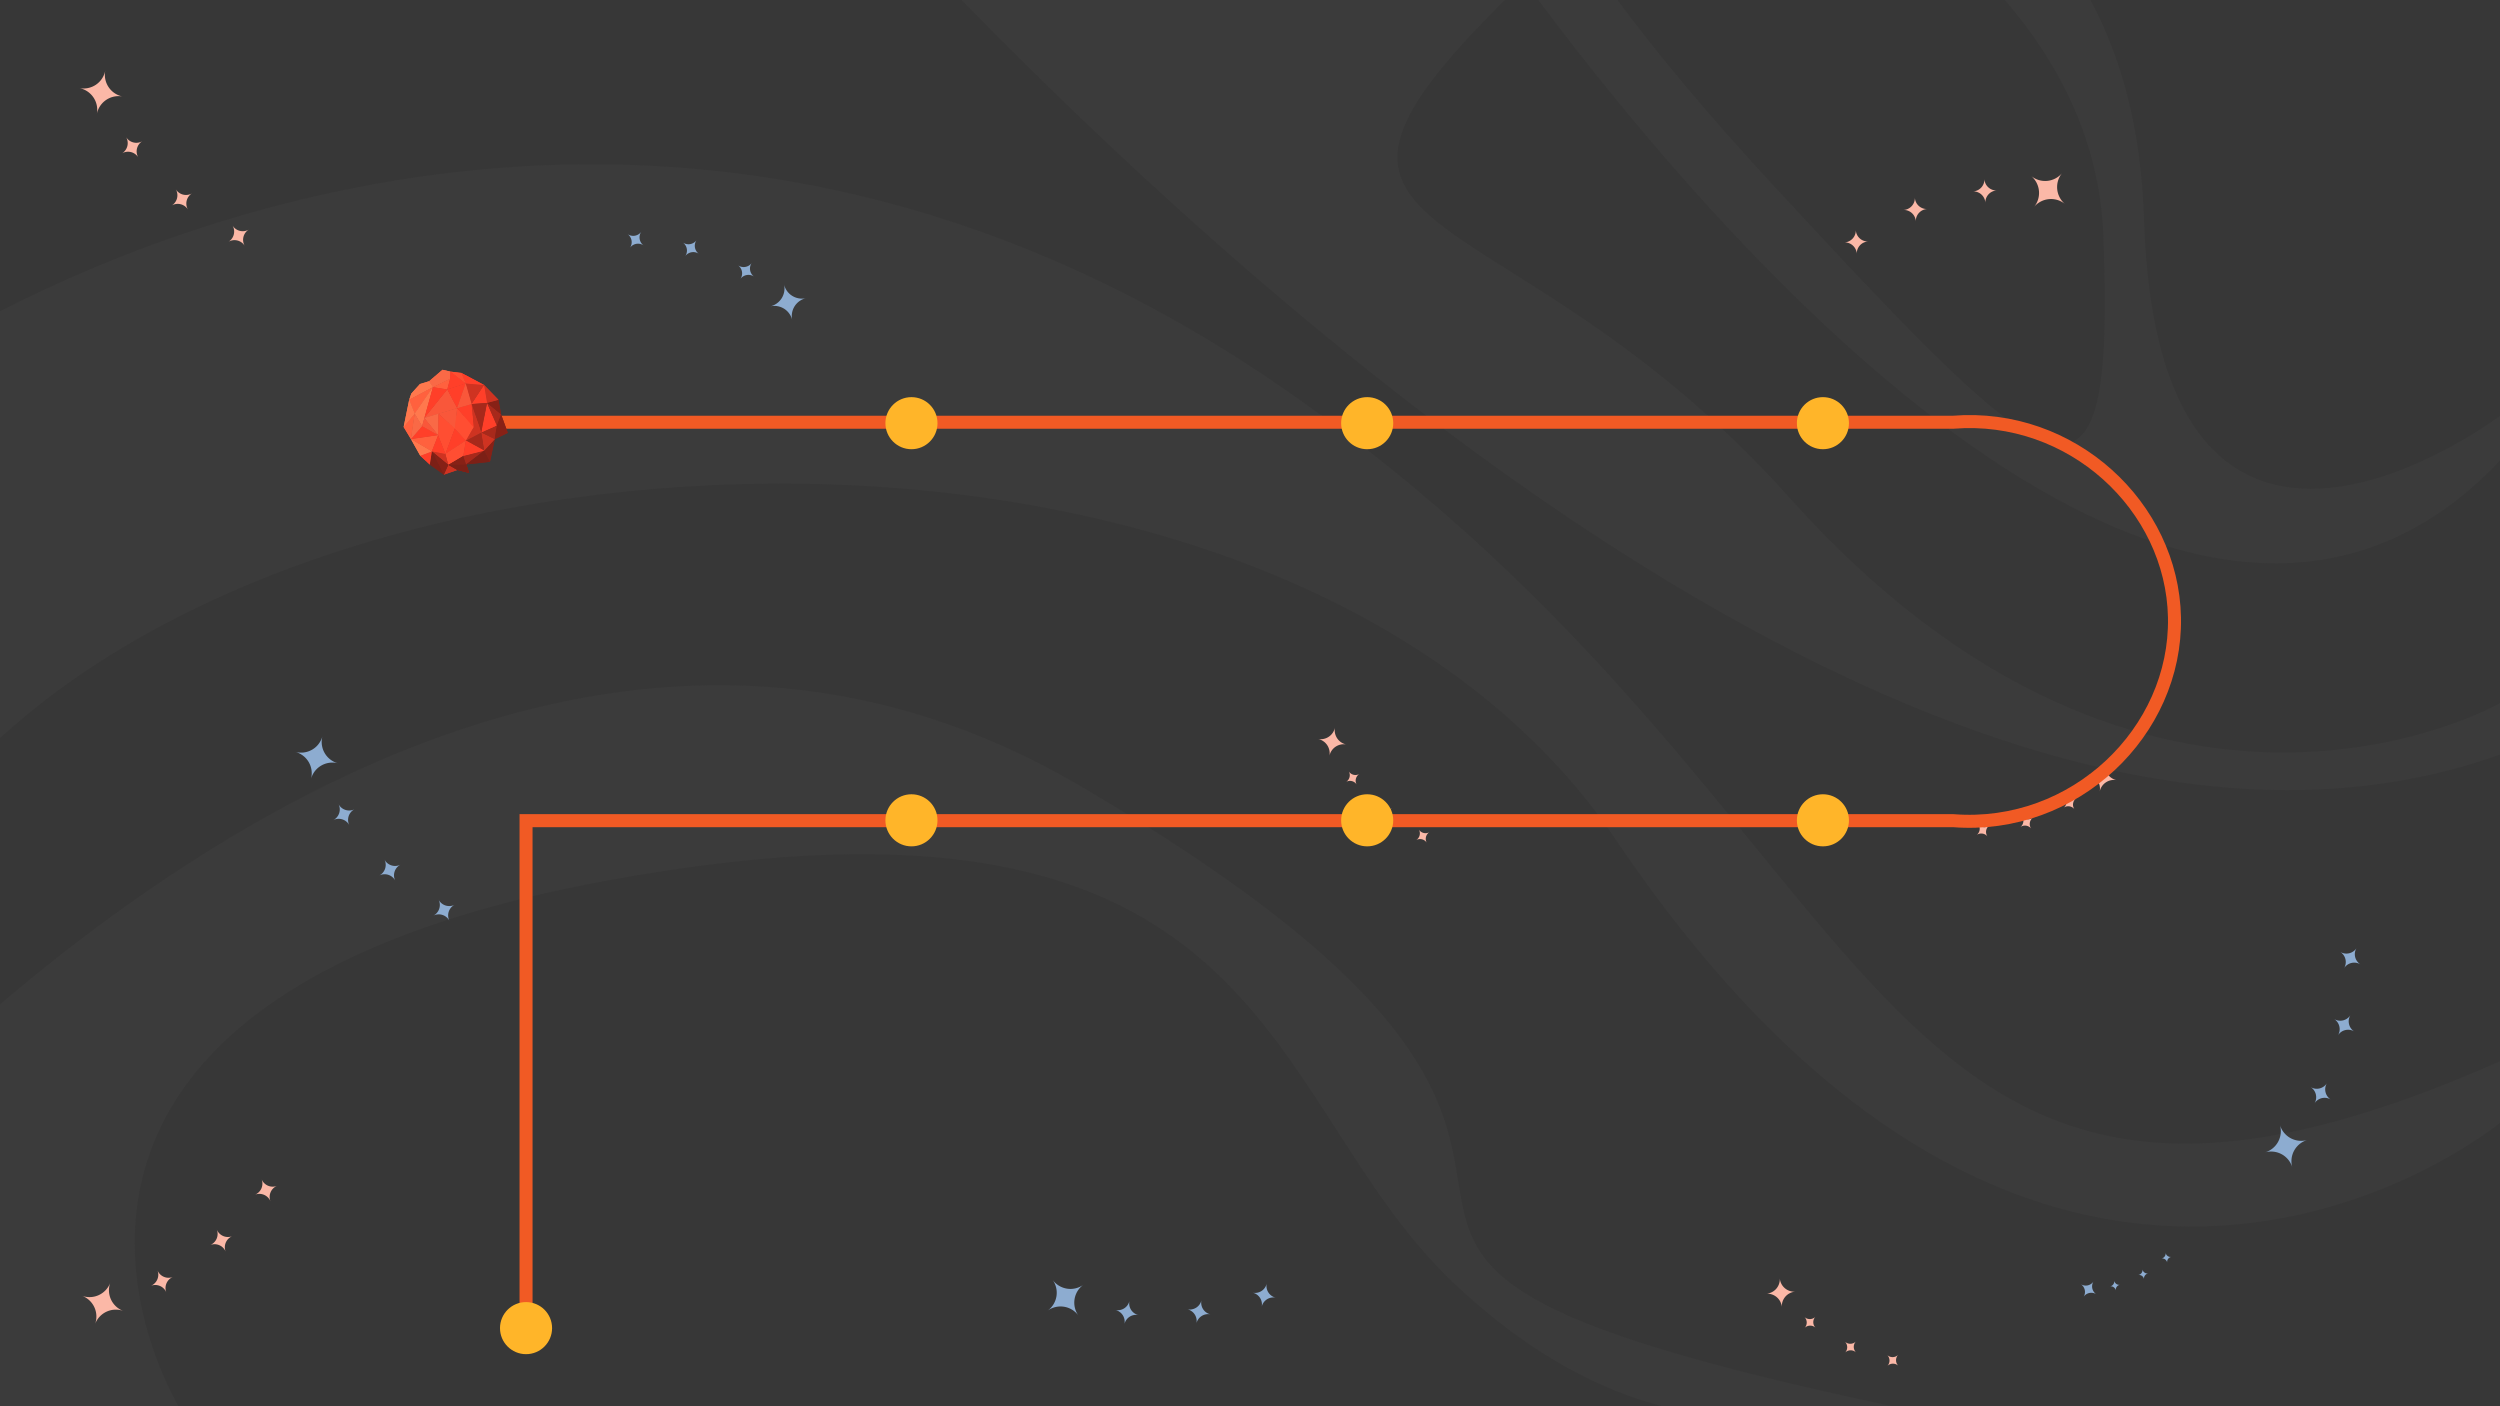 <svg xmlns="http://www.w3.org/2000/svg" viewBox="0 0 1920 1080">
  <defs>
    <style>
      .cls-1 {
        fill: #373737;
      }

      .cls-2 {
        fill: #3b3b3b;
      }

      .cls-10,
      .cls-11,
      .cls-12,
      .cls-13,
      .cls-14,
      .cls-15,
      .cls-16,
      .cls-2,
      .cls-3,
      .cls-4,
      .cls-7,
      .cls-8,
      .cls-9 {
        fill-rule: evenodd;
      }

      .cls-3 {
        fill: #8dacd0;
      }

      .cls-4 {
        fill: #fbb8a7;
      }

      .cls-5 {
        fill: none;
        stroke: #f15a24;
        stroke-linecap: round;
        stroke-miterlimit: 10;
        stroke-width: 10px;
      }

      .cls-6 {
        fill: #ffb529;
      }

      .cls-7 {
        fill: #f96946;
      }

      .cls-8 {
        fill: #ff784d;
      }

      .cls-9 {
        fill: #ff613e;
      }

      .cls-10 {
        fill: #f9573a;
      }

      .cls-11 {
        fill: #ff4e32;
      }

      .cls-12 {
        fill: #ff3f29;
      }

      .cls-13 {
        fill: #cf3321;
      }

      .cls-14 {
        fill: #872116;
      }

      .cls-15 {
        fill: #a7291b;
      }

      .cls-16 {
        fill: #7c2016;
      }
    </style>
  </defs>
  <g id="Layer_2" data-name="Layer 2">
    <g id="Layer_1-2" data-name="Layer 1">
      <g id="bg">
        <rect class="cls-1" width="1920" height="1080" />
        <path class="cls-2" d="M1181.4,0c136.84,183,498.25,607.78,738.6,353.74V319.36S1657.51,517.8,1646.58,167.8c-2.17-69.38-17.7-124.28-41.14-167.8H1539.7c41.87,48.58,72.81,108.43,75.63,180.3,9.37,239.06-34.38,198.43-251.57-35.94C1310.42,86.8,1271.15,39.16,1242.22,0Z" />
        <path class="cls-2" d="M738.45,0C1009.74,277.76,1523.17,721.4,1920,579.5V540s-267.17,153.57-545.3-157.36C1155.77,137.87,955.34,198,1155.79,0Z" />
        <path class="cls-2" d="M0,771.28C216.6,587.61,524.47,425.26,828.6,603c556.25,325,15.63,347.85,625,477.05H1276.9c-45.31-11.62-100.62-38.2-160-94.24-151.56-143-134.37-404.69-651.56-309.37S137.19,1080,137.19,1080H0Z" />
        <path class="cls-2" d="M0,239.1C166.93,153.43,565.14,9.22,983.29,296.7,1467.28,629.44,1419,1037.07,1920,815v47.32s-341.4,282.81-678.9-217.19C1000.76,289.07,291.49,299.18,0,566.93Z" />
        <path class="cls-3" d="M226.85,577.46h0a17,17,0,0,0,20.77-12h0a17,17,0,0,0,12,20.77h0a17,17,0,0,0-20.77,12h0A17,17,0,0,0,226.85,577.46Z" />
        <path class="cls-3" d="M268.32,633.85h0a9.23,9.23,0,0,0-12.37-4h0a9.23,9.23,0,0,0,4-12.37h0a9.24,9.24,0,0,0,12.37,4h0A9.22,9.22,0,0,0,268.32,633.85Z" />
        <path class="cls-3" d="M303.59,676.42h0a9.22,9.22,0,0,0-12.36-4h0a9.21,9.21,0,0,0,4-12.36h0a9.22,9.22,0,0,0,12.37,4h0A9.23,9.23,0,0,0,303.59,676.42Z" />
        <path class="cls-3" d="M345.17,707.23h0a9.22,9.22,0,0,0-12.37-4h0a9.23,9.23,0,0,0,4-12.37h0a9.23,9.23,0,0,0,12.37,4h0A9.23,9.23,0,0,0,345.17,707.23Z" />
        <path class="cls-4" d="M1583.75,132.85h0a17,17,0,0,0,2.23,23.88h0A17,17,0,0,0,1562.1,159h0a17,17,0,0,0-2.23-23.88h0A17,17,0,0,0,1583.75,132.85Z" />
        <path class="cls-4" d="M1515.2,147h0a9.22,9.22,0,0,0,8.83-9.55h0a9.23,9.23,0,0,0,9.56,8.83h0a9.24,9.24,0,0,0-8.84,9.56h0A9.22,9.22,0,0,0,1515.2,147Z" />
        <path class="cls-4" d="M1461.78,161.26h0a9.22,9.22,0,0,0,8.84-9.55h0a9.22,9.22,0,0,0,9.55,8.83h0a9.22,9.22,0,0,0-8.83,9.55h0A9.23,9.23,0,0,0,1461.78,161.26Z" />
        <path class="cls-4" d="M1416.43,186.18h0a9.22,9.22,0,0,0,8.83-9.55h0a9.23,9.23,0,0,0,9.56,8.83h0A9.23,9.23,0,0,0,1426,195h0A9.22,9.22,0,0,0,1416.43,186.18Z" />
        <path class="cls-3" d="M1760.5,896.56h0a17,17,0,0,0-21-11.51h0A17,17,0,0,0,1751,864h0a17,17,0,0,0,21,11.51h0A17,17,0,0,0,1760.5,896.56Z" />
        <path class="cls-3" d="M1787.12,831.82h0a9.24,9.24,0,0,0,3,12.67h0a9.22,9.22,0,0,0-12.66,3h0a9.22,9.22,0,0,0-3-12.67h0A9.24,9.24,0,0,0,1787.12,831.82Z" />
        <path class="cls-3" d="M1805.16,779.56h0a9.23,9.23,0,0,0,3,12.66h0a9.22,9.22,0,0,0-12.66,3h0a9.23,9.23,0,0,0-3-12.67h0A9.24,9.24,0,0,0,1805.16,779.56Z" />
        <path class="cls-3" d="M1809.87,728h0a9.23,9.23,0,0,0,3,12.67h0a9.24,9.24,0,0,0-12.67,3h0a9.24,9.24,0,0,0-3-12.67h0A9.24,9.24,0,0,0,1809.87,728Z" />
        <path class="cls-4" d="M73,1016.93h0A17,17,0,0,0,63,995.18h0A17,17,0,0,0,84.7,985.08h0a17,17,0,0,0,10.09,21.76h0A17,17,0,0,0,73,1016.93Z" />
        <path class="cls-4" d="M132.91,980.67h0a9.23,9.23,0,0,0-5.13,12h0a9.23,9.23,0,0,0-12-5.13h0a9.23,9.23,0,0,0,5.13-12h0A9.22,9.22,0,0,0,132.91,980.67Z" />
        <path class="cls-4" d="M178.47,949.35h0a9.22,9.22,0,0,0-5.13,12h0a9.23,9.23,0,0,0-12-5.13h0a9.23,9.23,0,0,0,5.13-12h0A9.23,9.23,0,0,0,178.47,949.35Z" />
        <path class="cls-4" d="M212.88,910.69h0a9.23,9.23,0,0,0-5.13,12h0a9.23,9.23,0,0,0-12-5.13h0a9.23,9.23,0,0,0,5.12-12h0A9.22,9.22,0,0,0,212.88,910.69Z" />
        <path class="cls-4" d="M61,67.67h0A17,17,0,0,0,80.84,54.25h0A17,17,0,0,0,94.26,74.14h0A17,17,0,0,0,74.37,87.55h0A17,17,0,0,0,61,67.67Z" />
        <path class="cls-4" d="M106.25,121h0a9.22,9.22,0,0,0-12.62-3.17h0a9.23,9.23,0,0,0,3.16-12.62h0a9.22,9.22,0,0,0,12.62,3.16h0A9.23,9.23,0,0,0,106.25,121Z" />
        <path class="cls-4" d="M144.4,161.05h0a9.22,9.22,0,0,0-12.62-3.17h0a9.23,9.23,0,0,0,3.17-12.62h0a9.22,9.22,0,0,0,12.62,3.17h0A9.23,9.23,0,0,0,144.4,161.05Z" />
        <path class="cls-4" d="M188,188.9h0a9.23,9.23,0,0,0-12.62-3.17h0a9.23,9.23,0,0,0,3.16-12.62h0a9.22,9.22,0,0,0,12.62,3.16h0A9.23,9.23,0,0,0,188,188.9Z" />
        <path class="cls-3" d="M804.57,1006.58h0a17,17,0,0,0,3.8-23.68h0a17,17,0,0,0,23.68,3.79h0a17,17,0,0,0-3.79,23.69h0A17,17,0,0,0,804.57,1006.58Z" />
        <path class="cls-3" d="M874.49,1010h0a9.23,9.23,0,0,0-10.94,7h0a9.22,9.22,0,0,0-7-10.93h0A9.22,9.22,0,0,0,867.43,999h0A9.23,9.23,0,0,0,874.49,1010Z" />
        <path class="cls-3" d="M929.77,1009.46h0a9.22,9.22,0,0,0-10.93,7h0a9.22,9.22,0,0,0-7.05-10.93h0a9.23,9.23,0,0,0,10.94-7.05h0A9.23,9.23,0,0,0,929.77,1009.46Z" />
        <path class="cls-3" d="M979.91,996.63h0a9.24,9.24,0,0,0-10.94,7.06h0a9.23,9.23,0,0,0-7.05-10.93h0a9.23,9.23,0,0,0,10.93-7.06h0A9.22,9.22,0,0,0,979.91,996.63Z" />
        <path class="cls-3" d="M619,229h0a14.11,14.11,0,0,0-10.57,16.85h0a14.11,14.11,0,0,0-16.86-10.56h0a14.11,14.11,0,0,0,10.57-16.86h0A14.12,14.12,0,0,0,619,229Z" />
        <path class="cls-3" d="M566.73,203.72h0a7.66,7.66,0,0,0,10.64-1.85h0a7.65,7.65,0,0,0,1.84,10.63h0a7.66,7.66,0,0,0-10.64,1.84h0A7.65,7.65,0,0,0,566.73,203.72Z" />
        <path class="cls-3" d="M524.35,186.2h0A7.66,7.66,0,0,0,535,184.35h0A7.65,7.65,0,0,0,536.83,195h0a7.66,7.66,0,0,0-10.64,1.84h0A7.65,7.65,0,0,0,524.35,186.2Z" />
        <path class="cls-3" d="M481.91,179.75h0a7.65,7.65,0,0,0,10.63-1.84h0a7.67,7.67,0,0,0,1.85,10.64h0a7.66,7.66,0,0,0-10.64,1.84h0A7.66,7.66,0,0,0,481.91,179.75Z" />
        <path class="cls-4" d="M1012.16,567.52h0a11.2,11.2,0,0,0,13.09-8.84h0a11.21,11.21,0,0,0,8.84,13.1h0a11.21,11.21,0,0,0-13.1,8.83h0A11.2,11.2,0,0,0,1012.16,567.52Z" />
        <path class="cls-4" d="M1042,602.66h0a6.08,6.08,0,0,0-8.31-2.09h0a6.08,6.08,0,0,0,2.09-8.31h0a6.08,6.08,0,0,0,8.31,2.09h0A6.08,6.08,0,0,0,1042,602.66Z" />
        <path class="cls-4" d="M1067.1,629h0a6.07,6.07,0,0,0-8.31-2.08h0a6.08,6.08,0,0,0,2.09-8.31h0a6.08,6.08,0,0,0,8.31,2.09h0A6.08,6.08,0,0,0,1067.1,629Z" />
        <path class="cls-4" d="M1095.83,647.35h0a6.08,6.08,0,0,0-8.31-2.09h0a6.08,6.08,0,0,0,2.08-8.31h0a6.07,6.07,0,0,0,8.31,2.08h0A6.09,6.09,0,0,0,1095.83,647.35Z" />
        <path class="cls-3" d="M1600.13,996.1h0a7.2,7.2,0,0,0-2.14-9.91h0a7.18,7.18,0,0,0,9.9-2.14h0A7.2,7.2,0,0,0,1610,994h0A7.17,7.17,0,0,0,1600.13,996.1Z" />
        <path class="cls-3" d="M1628.17,986.71h0a3.89,3.89,0,0,0-3.22,4.45h0a3.9,3.9,0,0,0-4.46-3.22h0a3.91,3.91,0,0,0,3.23-4.45h0A3.89,3.89,0,0,0,1628.17,986.71Z" />
        <path class="cls-3" d="M1649.85,978h0a3.9,3.9,0,0,0-3.22,4.46h0a3.9,3.9,0,0,0-4.45-3.23h0a3.89,3.89,0,0,0,3.22-4.45h0A3.89,3.89,0,0,0,1649.85,978Z" />
        <path class="cls-3" d="M1667.62,965.29h0a3.9,3.9,0,0,0-3.22,4.46h0a3.91,3.91,0,0,0-4.46-3.23h0a3.89,3.89,0,0,0,3.23-4.45h0A3.89,3.89,0,0,0,1667.62,965.29Z" />
        <path class="cls-4" d="M1356.53,993.58h0a11.19,11.19,0,0,0,10.35-11.92h0A11.2,11.2,0,0,0,1378.81,992h0a11.2,11.2,0,0,0-10.36,11.92h0A11.2,11.2,0,0,0,1356.53,993.58Z" />
        <path class="cls-4" d="M1394.44,1019.79h0a6.08,6.08,0,0,0-8.57.14h0a6.08,6.08,0,0,0-.14-8.57h0a6.07,6.07,0,0,0,8.57-.14h0A6.08,6.08,0,0,0,1394.44,1019.79Z" />
        <path class="cls-4" d="M1425.53,1038.74h0a6.07,6.07,0,0,0-8.57.14h0a6.08,6.08,0,0,0-.14-8.56h0a6.09,6.09,0,0,0,8.57-.14h0A6.07,6.07,0,0,0,1425.53,1038.74Z" />
        <path class="cls-4" d="M1458,1049h0a6.08,6.08,0,0,0-8.57.14h0a6.07,6.07,0,0,0-.14-8.57h0a6.06,6.06,0,0,0,8.56-.14h0A6.09,6.09,0,0,0,1458,1049Z" />
        <path class="cls-4" d="M1625.71,599.19h0a11.19,11.19,0,0,1-8.77-13.13h0a11.2,11.2,0,0,1-13.14,8.76h0a11.2,11.2,0,0,1,8.77,13.13h0A11.19,11.19,0,0,1,1625.71,599.19Z" />
        <path class="cls-4" d="M1584.78,620.4h0a6.07,6.07,0,0,1,8.48,1.22h0a6.07,6.07,0,0,1,1.22-8.48h0a6.08,6.08,0,0,1-8.48-1.23h0A6.08,6.08,0,0,1,1584.78,620.4Z" />
        <path class="cls-4" d="M1551.55,635.26h0a6.07,6.07,0,0,1,8.48,1.22h0a6.09,6.09,0,0,1,1.22-8.48h0a6.09,6.09,0,0,1-8.48-1.22h0A6.07,6.07,0,0,1,1551.55,635.26Z" />
        <path class="cls-4" d="M1518,641.33h0a6.09,6.09,0,0,1,8.48,1.22h0a6.07,6.07,0,0,1,1.22-8.48h0a6.07,6.07,0,0,1-8.48-1.22h0A6.08,6.08,0,0,1,1518,641.33Z" />
        <g id="road">
          <path class="cls-5" d="M350,324.27H1500c90.92-7.26,168.37,64.38,170,150,1.67,87.73-76.78,163.32-170,156H404v386" />
        </g>
        <circle id="station7" class="cls-6" cx="404" cy="1020" r="20" />
        <circle id="station6" class="cls-6" cx="700" cy="630" r="20" />
        <circle id="station5" class="cls-6" cx="1050" cy="630" r="20" />
        <circle id="station4" class="cls-6" cx="1400" cy="630" r="20" />
        <circle id="station3" class="cls-6" cx="1400" cy="325" r="20" />
        <circle id="station2" class="cls-6" cx="1050" cy="325" r="20" />
        <circle id="station1" class="cls-6" cx="700" cy="325" r="20" />
      </g>
      <g id="meteor" >
        <animateMotion
        fill="freeze"
        dur="5s"
        repeatCount="1"
        path="M5,0H350c90.92-7.26" />

        <polygon class="cls-7" points="339.84 283.99 329.55 292.79 332.47 297.32 345.64 290.93 345.95 285.4 339.84 283.99" />
        <polygon class="cls-8" points="332.47 297.32 329.55 292.79 322.56 294.89 315.91 302.24 314.27 306.97 332.47 297.32" />
        <polygon class="cls-9" points="332.47 297.32 314.27 306.97 318.48 317.69 332.47 297.32" />
        <polygon class="cls-8" points="324.16 327.21 332.47 297.32 318.48 317.69 324.16 327.21" />
        <polygon class="cls-9" points="343.5 299.1 345.64 290.93 332.47 297.32 343.5 299.1" />
        <polygon class="cls-10" points="351.08 313.46 325.88 321.02 343.5 299.1 351.08 313.46" />
        <polygon class="cls-7" points="336.5 334.16 325.88 321.02 336.75 317.76 336.5 334.16" />
        <polygon class="cls-10" points="349.28 329.05 336.75 317.76 351.08 313.46 349.28 329.05" />
        <polygon class="cls-11" points="349.28 329.05 336.75 317.76 336.5 334.16 342.04 348.6 349.28 329.05" />
        <polygon class="cls-12" points="349.28 329.05 357.78 338.35 342.04 348.6 349.28 329.05" />
        <polygon class="cls-11" points="355.81 350.16 357.78 338.35 342.04 348.6 344.32 357 355.81 350.16" />
        <polygon class="cls-13" points="351.23 360.94 340.87 364.55 344.32 357 351.23 360.94" />
        <polygon class="cls-14" points="351.23 360.94 360.31 363.19 355.81 350.16 344.32 357 351.23 360.94" />
        <polygon class="cls-15" points="358.06 356.68 355.81 350.16 371.84 346.06 358.06 356.68" />
        <polygon class="cls-16" points="376.27 354.67 358.06 356.68 371.84 346.06 376.27 354.67" />
        <polygon class="cls-14" points="376.27 354.67 380.02 337.24 371.84 346.06 376.27 354.67" />
        <polygon class="cls-13" points="369.59 332.15 380.02 337.24 371.84 346.06 369.59 332.15" />
        <polygon class="cls-15" points="369.59 332.15 357.78 338.35 371.84 346.06 369.59 332.15" />
        <polygon class="cls-12" points="355.81 350.16 357.78 338.35 371.84 346.06 355.81 350.16" />
        <polygon class="cls-15" points="369.59 332.15 381.5 326.75 380.02 337.24 369.59 332.15" />
        <polygon class="cls-12" points="369.59 332.15 381.5 326.75 374.05 309.45 369.59 332.15" />
        <polygon class="cls-15" points="384.8 318.18 381.5 326.75 374.05 309.45 384.8 318.18" />
        <polygon class="cls-14" points="384.8 318.18 381.5 326.75 380.02 337.24 390 332.43 384.8 318.18" />
        <polygon class="cls-14" points="384.8 318.18 374.05 309.45 382.79 307.05 384.8 318.18" />
        <polygon class="cls-13" points="371.74 295.66 374.05 309.45 382.79 307.05 371.74 295.66" />
        <polygon class="cls-12" points="371.74 295.66 374.05 309.45 362.14 310.28 371.74 295.66" />
        <polygon class="cls-15" points="369.59 332.15 374.05 309.45 362.14 310.28 369.59 332.15" />
        <polygon class="cls-13" points="369.59 332.15 357.78 338.35 363.66 328.06 362.14 310.28 369.59 332.15" />
        <polygon class="cls-11" points="351.08 313.46 349.28 329.05 357.78 338.35 363.66 328.06 351.08 313.46" />
        <polygon class="cls-12" points="351.08 313.46 362.14 310.28 363.66 328.06 351.08 313.46" />
        <polygon class="cls-13" points="371.74 295.66 357.63 294.48 362.14 310.28 371.74 295.66" />
        <polygon class="cls-12" points="371.74 295.66 357.63 294.48 354.39 286.45 371.74 295.66" />
        <polygon class="cls-12" points="345.95 285.4 357.63 294.48 343.5 299.1 345.64 290.93 345.95 285.4" />
        <polygon class="cls-11" points="345.95 285.4 357.63 294.48 354.39 286.45 345.95 285.4" />
        <polygon class="cls-12" points="351.08 313.46 357.63 294.48 343.5 299.1 351.08 313.46" />
        <polygon class="cls-10" points="351.08 313.46 357.63 294.48 362.14 310.28 351.08 313.46" />
        <polygon class="cls-13" points="342.04 348.6 331.64 346.62 344.32 357 342.04 348.6" />
        <polygon class="cls-14" points="340.87 364.55 331.64 346.62 344.32 357 340.87 364.55" />
        <polygon class="cls-16" points="340.87 364.55 331.64 346.62 330.08 356.8 340.87 364.55" />
        <polygon class="cls-12" points="322.77 350.01 331.64 346.62 330.08 356.8 322.77 350.01" />
        <polygon class="cls-8" points="322.77 350.01 331.64 346.62 315.57 337.18 322.77 350.01" />
        <polygon class="cls-9" points="336.5 334.16 331.64 346.62 315.57 337.18 336.5 334.16" />
        <polygon class="cls-12" points="336.5 334.16 331.64 346.62 342.04 348.6 336.5 334.16" />
        <polygon class="cls-12" points="336.5 334.16 324.16 327.21 315.57 337.18 336.5 334.16" />
        <polygon class="cls-10" points="336.5 334.16 324.16 327.21 325.88 321.02 336.5 334.16" />
        <polygon class="cls-7" points="315.57 337.18 324.16 327.21 318.48 317.69 315.57 337.18" />
        <polygon class="cls-9" points="315.57 337.18 310 327.92 318.48 317.69 315.57 337.18" />
        <polygon class="cls-8" points="314.27 306.97 310 327.92 318.48 317.69 314.27 306.97" />
        <polygon class="cls-12" points="343.5 299.1 325.88 321.02 332.47 297.32 343.5 299.1" />
        <polygon class="cls-16" points="344.32 357 351.23 360.94 360.3 363.16 358.06 356.68 344.32 357" />
        <polygon class="cls-7" points="339.84 283.99 329.55 292.79 332.47 297.32 345.64 290.93 345.95 285.4 339.84 283.99" />
        <polygon class="cls-8" points="332.47 297.32 329.55 292.79 322.56 294.89 315.91 302.24 314.27 306.97 332.47 297.32" />
        <polygon class="cls-9" points="332.47 297.32 314.27 306.97 318.48 317.69 332.47 297.32" />
        <polygon class="cls-8" points="324.16 327.21 332.47 297.32 318.48 317.69 324.16 327.21" />
        <polygon class="cls-9" points="343.5 299.1 345.64 290.93 332.47 297.32 343.5 299.1" />
        <polygon class="cls-10" points="351.08 313.46 325.88 321.02 343.5 299.1 351.08 313.46" />
        <polygon class="cls-7" points="336.5 334.16 325.88 321.02 336.75 317.76 336.5 334.16" />
        <polygon class="cls-10" points="349.28 329.05 336.75 317.76 351.08 313.46 349.28 329.05" />
        <polygon class="cls-11" points="349.28 329.05 336.75 317.76 336.5 334.16 342.04 348.6 349.28 329.05" />
        <polygon class="cls-12" points="349.28 329.05 357.78 338.35 342.04 348.6 349.28 329.05" />
        <polygon class="cls-11" points="355.81 350.16 357.78 338.35 342.04 348.6 344.32 357 355.81 350.16" />
        <polygon class="cls-13" points="351.23 360.94 340.87 364.55 344.32 357 351.23 360.94" />
        <polygon class="cls-14" points="351.23 360.94 360.31 363.19 355.81 350.16 344.32 357 351.23 360.94" />
        <polygon class="cls-15" points="358.06 356.68 355.81 350.16 371.84 346.06 358.06 356.68" />
        <polygon class="cls-16" points="376.27 354.67 358.06 356.68 371.84 346.06 376.27 354.67" />
        <polygon class="cls-14" points="376.27 354.67 380.02 337.24 371.84 346.06 376.27 354.67" />
        <polygon class="cls-13" points="369.59 332.15 380.02 337.24 371.84 346.06 369.59 332.15" />
        <polygon class="cls-15" points="369.59 332.15 357.78 338.35 371.84 346.06 369.59 332.15" />
        <polygon class="cls-12" points="355.81 350.16 357.78 338.35 371.84 346.06 355.81 350.16" />
        <polygon class="cls-15" points="369.59 332.15 381.5 326.75 380.02 337.24 369.59 332.15" />
        <polygon class="cls-12" points="369.59 332.15 381.5 326.75 374.05 309.45 369.59 332.15" />
        <polygon class="cls-15" points="384.8 318.18 381.5 326.75 374.05 309.45 384.8 318.18" />
        <polygon class="cls-14" points="384.8 318.18 381.5 326.75 380.02 337.24 390 332.43 384.8 318.18" />
        <polygon class="cls-14" points="384.8 318.18 374.05 309.45 382.79 307.05 384.8 318.18" />
        <polygon class="cls-13" points="371.74 295.66 374.05 309.45 382.79 307.05 371.74 295.66" />
        <polygon class="cls-12" points="371.74 295.66 374.05 309.45 362.14 310.28 371.74 295.66" />
        <polygon class="cls-15" points="369.59 332.15 374.05 309.45 362.14 310.28 369.59 332.15" />
        <polygon class="cls-13" points="369.59 332.15 357.78 338.35 363.66 328.06 362.14 310.28 369.59 332.15" />
        <polygon class="cls-11" points="351.08 313.46 349.28 329.05 357.78 338.35 363.66 328.06 351.08 313.46" />
        <polygon class="cls-12" points="351.08 313.46 362.14 310.28 363.66 328.06 351.08 313.46" />
        <polygon class="cls-13" points="371.74 295.66 357.63 294.48 362.14 310.28 371.74 295.66" />
        <polygon class="cls-12" points="371.74 295.66 357.63 294.48 354.39 286.45 371.74 295.66" />
        <polygon class="cls-12" points="345.95 285.4 357.63 294.48 343.5 299.1 345.64 290.93 345.95 285.4" />
        <polygon class="cls-11" points="345.95 285.4 357.63 294.48 354.39 286.45 345.95 285.4" />
        <polygon class="cls-12" points="351.08 313.46 357.63 294.48 343.5 299.1 351.08 313.46" />
        <polygon class="cls-10" points="351.08 313.46 357.63 294.48 362.14 310.28 351.08 313.46" />
        <polygon class="cls-13" points="342.04 348.6 331.64 346.62 344.32 357 342.04 348.6" />
        <polygon class="cls-14" points="340.87 364.55 331.64 346.62 344.32 357 340.87 364.55" />
        <polygon class="cls-16" points="340.87 364.55 331.64 346.62 330.08 356.8 340.87 364.55" />
        <polygon class="cls-12" points="322.77 350.01 331.64 346.62 330.08 356.8 322.77 350.01" />
        <polygon class="cls-8" points="322.77 350.01 331.64 346.62 315.57 337.18 322.77 350.01" />
        <polygon class="cls-9" points="336.5 334.16 331.64 346.62 315.57 337.18 336.5 334.16" />
        <polygon class="cls-12" points="336.5 334.16 331.64 346.62 342.04 348.6 336.5 334.16" />
        <polygon class="cls-12" points="336.5 334.16 324.16 327.21 315.57 337.18 336.5 334.16" />
        <polygon class="cls-10" points="336.5 334.16 324.16 327.21 325.88 321.02 336.5 334.16" />
        <polygon class="cls-7" points="315.57 337.18 324.16 327.21 318.48 317.69 315.57 337.18" />
        <polygon class="cls-9" points="315.57 337.18 310 327.92 318.48 317.69 315.57 337.18" />
        <polygon class="cls-8" points="314.27 306.97 310 327.92 318.48 317.69 314.27 306.97" />
        <polygon class="cls-12" points="343.5 299.1 325.88 321.02 332.47 297.32 343.5 299.1" />
        <polygon class="cls-16" points="344.32 357 351.23 360.94 360.3 363.16 358.06 356.68 344.32 357" />
      </g>
    </g>
  </g>
</svg>